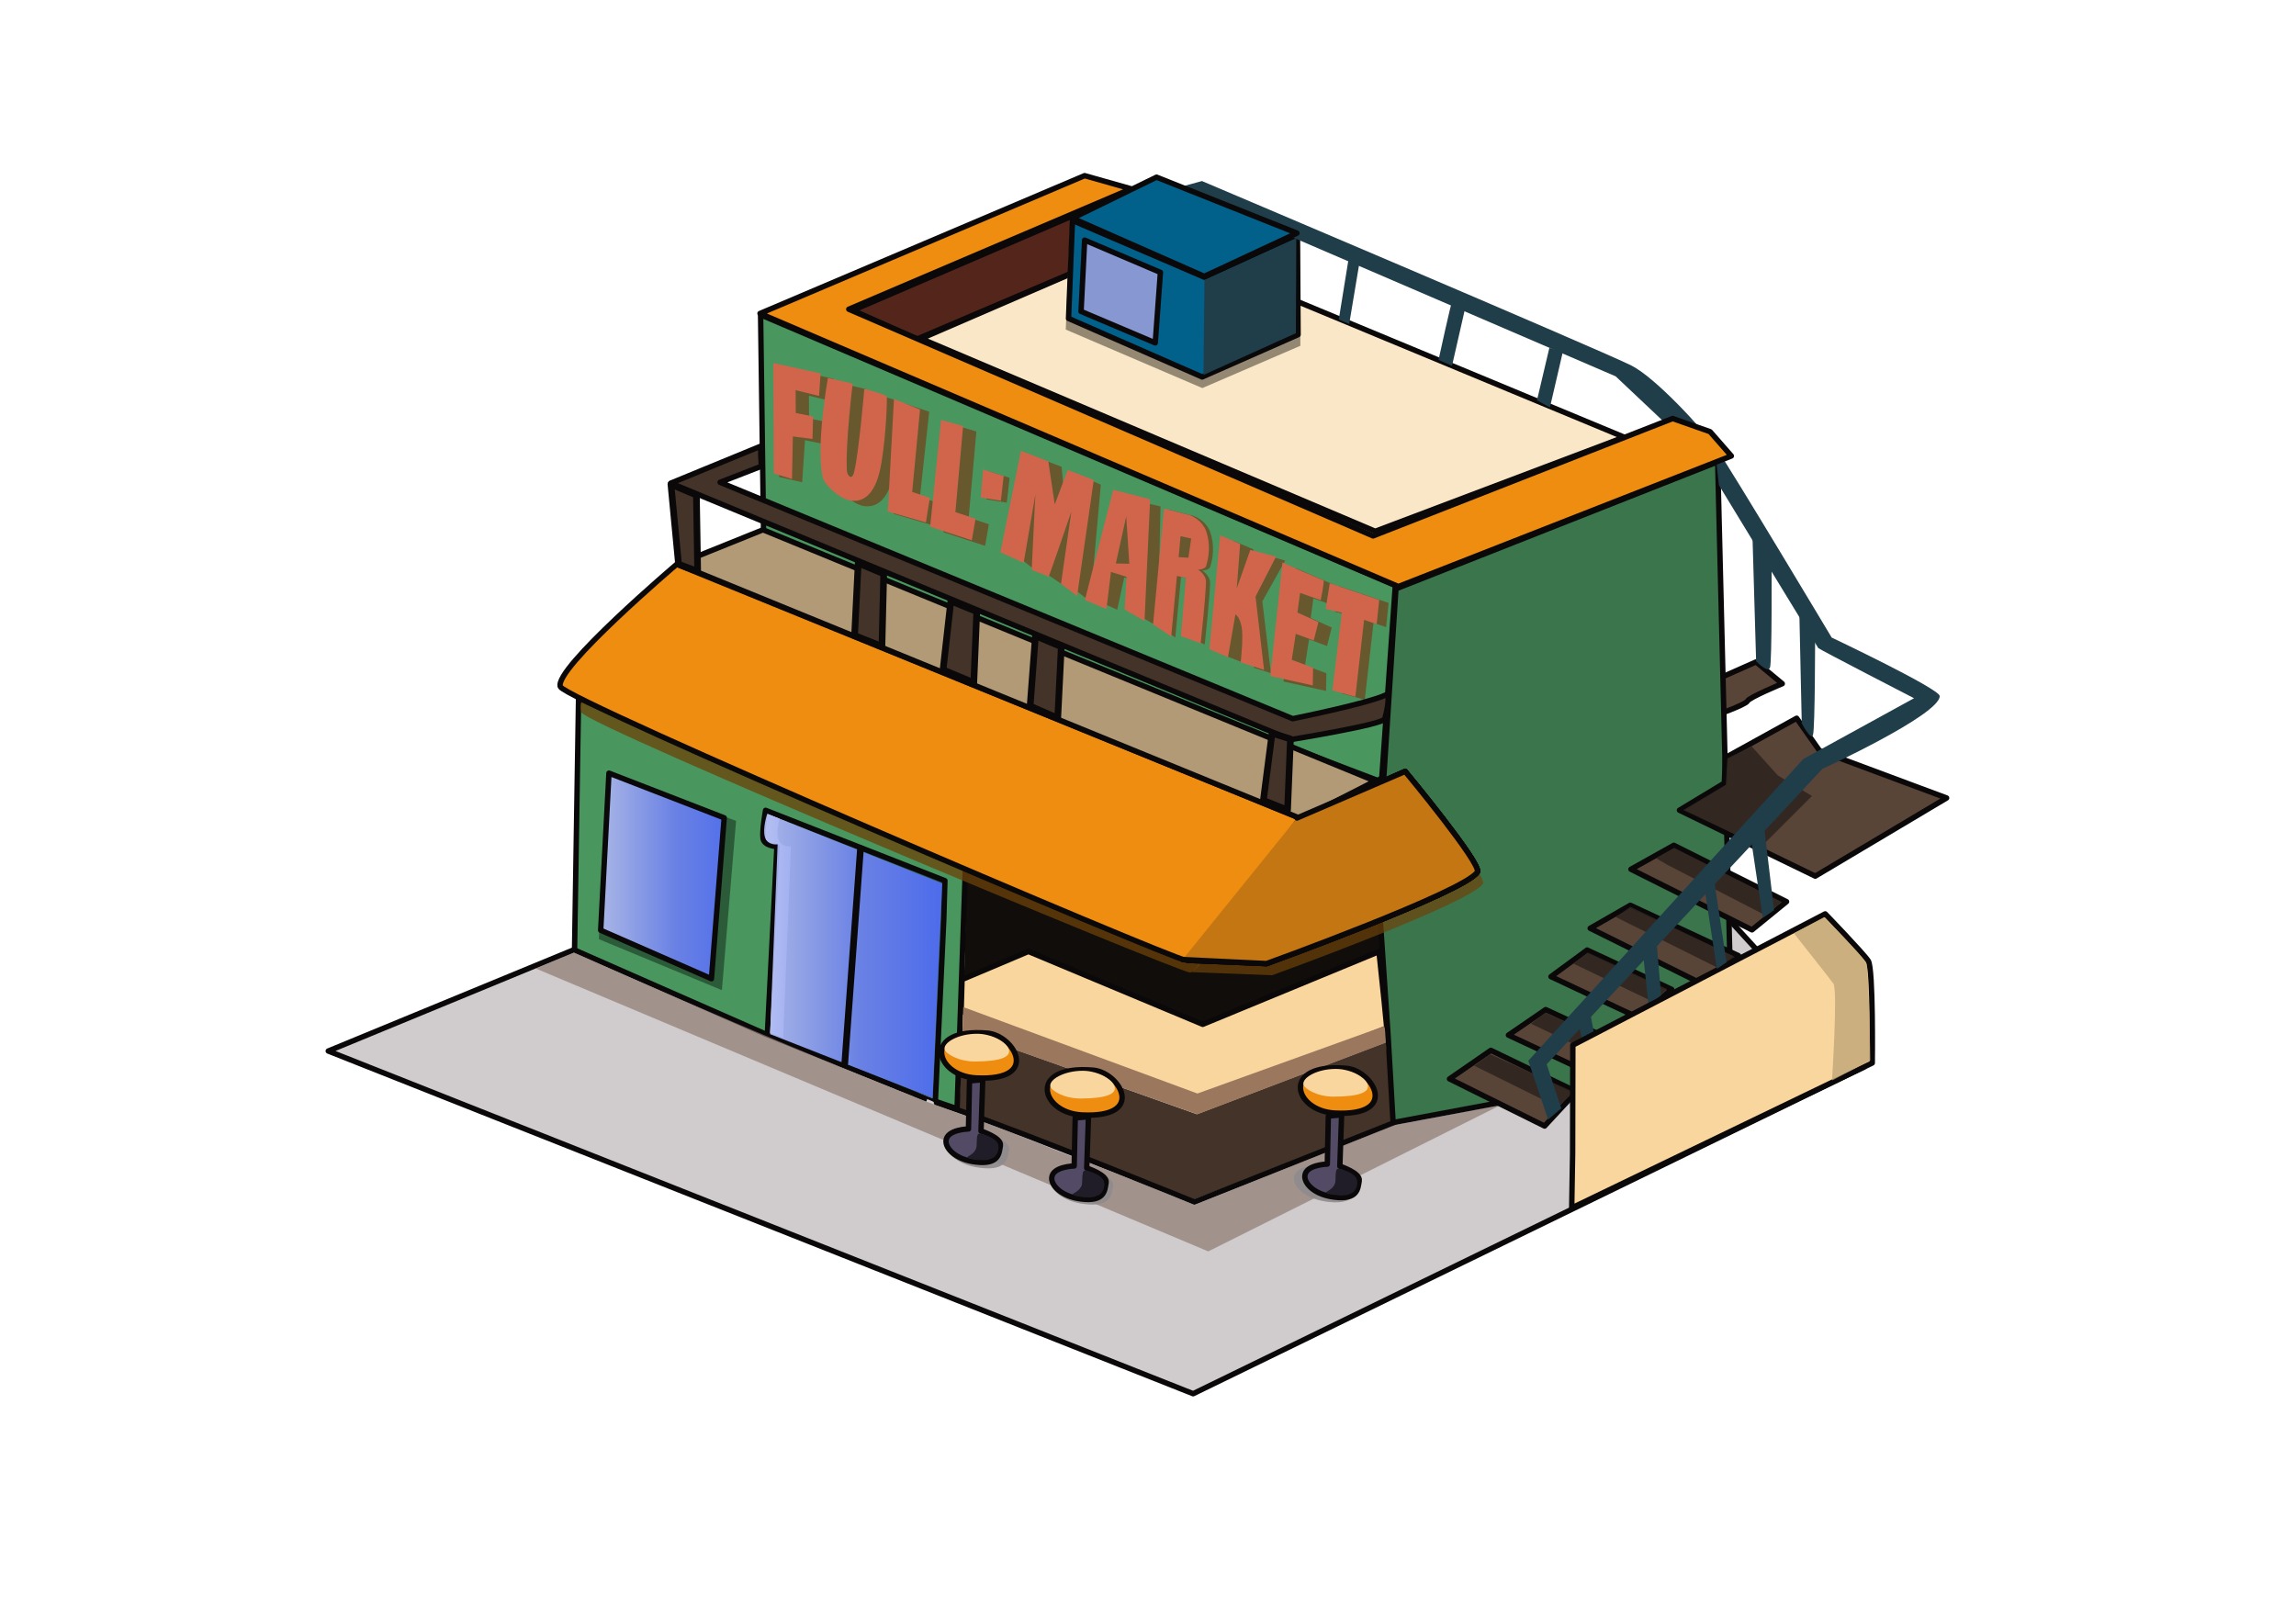 <?xml version="1.0" encoding="UTF-8" standalone="no"?>
<!DOCTYPE svg PUBLIC "-//W3C//DTD SVG 1.1//EN" "http://www.w3.org/Graphics/SVG/1.1/DTD/svg11.dtd">
<!-- Created with Vectornator (http://vectornator.io/) -->
<svg height="100%" stroke-miterlimit="10" style="fill-rule:nonzero;clip-rule:evenodd;stroke-linecap:round;stroke-linejoin:round;" version="1.1" viewBox="0 0 595.35 419.58" width="100%" xml:space="preserve" xmlns="http://www.w3.org/2000/svg" xmlns:vectornator="http://vectornator.io" xmlns:xlink="http://www.w3.org/1999/xlink">
<defs>
<linearGradient gradientTransform="matrix(1 0 0 1 -0.22 12.212)" gradientUnits="userSpaceOnUse" id="LinearGradient" x1="198.364" x2="244.971" y1="235.863" y2="235.863">
<stop offset="0" stop-color="#b0bbf1" stop-opacity="0.943"/>
<stop offset="0.531" stop-color="#6d84ef" stop-opacity="0.943"/>
<stop offset="1" stop-color="#4e6cf6" stop-opacity="0.943"/>
</linearGradient>
<linearGradient gradientTransform="matrix(1 0 0 1 -0.22 12.212)" gradientUnits="userSpaceOnUse" id="LinearGradient_2" x1="155.979" x2="192.36" y1="213.886" y2="213.886">
<stop offset="0" stop-color="#b0bbf1" stop-opacity="0.943"/>
<stop offset="0.531" stop-color="#6d84ef" stop-opacity="0.943"/>
<stop offset="1" stop-color="#4e6cf6" stop-opacity="0.943"/>
</linearGradient>
</defs>
<g id="Layer-1" vectornator:layerName="Layer 1">
<path d="M249.543 267.825L248.711 287.629L309.38 311.163L361.329 290.975L359.378 270.282L310.34 288.953L249.546 267.308" fill="#433328" fill-rule="nonzero" opacity="1" stroke="none"/>
<path d="M249.982 254.325L250.721 224.665L306.964 248.91L335.516 213.466L356.684 202.636L358.715 246.725L311.64 265.77L266.966 246.941L249.982 254.325Z" fill="#100d0b" fill-rule="nonzero" opacity="1" stroke="none"/>
<path d="M205.088 219.458C205.088 219.458 202.496 219.846 201.792 217.583C201.088 215.32 202.386 211.452 202.386 211.452L248.388 229.203L245.638 286.2L203.007 270.6L205.088 219.458Z" fill="#2b5b38" fill-rule="nonzero" opacity="1" stroke="none"/>
<path d="M150.015 181.144L148.98 246.473L198.927 269.179L201.456 219.551C201.456 219.551 198.146 219.403 197.857 217.444C197.567 215.486 198.511 210.143 198.511 210.143L245.014 228.39L244.722 238.439L242.536 285.609L248.17 287.523L250.329 224.795L150.015 181.144Z" fill="#49965e" fill-rule="nonzero" opacity="1" stroke="#0a0809" stroke-linecap="butt" stroke-linejoin="round" stroke-width="1.402"/>
<path d="M179.284 154.061C179.284 154.061 154.735 174.566 150.768 182.2C150.286 183.127 150.556 184.259 150.746 184.734C152.12 188.148 305.185 251.949 308.576 252.218C311.215 252.426 337.937 217.072 337.937 217.072L179.284 154.061Z" fill="#6d4209" fill-opacity="0.75" fill-rule="nonzero" opacity="1" stroke="none"/>
<path d="M453.12 181.813C452.683 182.779 443.863 185.877 443.863 185.877L442.587 177.311L455.345 171.661L462.139 177.303C462.139 177.303 453.556 180.847 453.12 181.813Z" fill="#594538" fill-rule="nonzero" opacity="1" stroke="#0a0809" stroke-linecap="butt" stroke-linejoin="round" stroke-width="1.402"/>
<path d="M175.475 146.33C175.475 146.33 143.498 173.505 145.294 178.085C146.694 181.655 303.764 248.664 307.219 248.944C309.909 249.162 337.138 212.203 337.138 212.203L175.475 146.33Z" fill="#ee8d10" fill-rule="nonzero" opacity="1" stroke="#0a0809" stroke-linecap="butt" stroke-linejoin="round" stroke-width="1.402"/>
<path d="M197.218 81.645L198.044 141.869L358.225 202.77L358.739 195.469L361.807 151.841L197.218 81.645Z" fill="#49965e" fill-rule="nonzero" opacity="1" stroke="#0a0809" stroke-linecap="butt" stroke-linejoin="round" stroke-width="1.402"/>
<path d="M197.84 137.389L175.754 146.293L337.39 212.328L356.576 202.556L197.84 137.389Z" fill="#b19a75" fill-rule="nonzero" opacity="1" stroke="#0a0809" stroke-linecap="butt" stroke-linejoin="round" stroke-width="1.402"/>
<path d="M249.456 254.022L266.667 246.75L311.871 265.642L357.562 246.789L358.912 259.616L359.587 266.621L317.415 283.344L310.256 286.107L249.22 262.174L249.456 254.022Z" fill="#f9d69d" fill-rule="nonzero" opacity="1" stroke="#0a0809" stroke-linecap="butt" stroke-linejoin="round" stroke-width="1.402"/>
<path d="M249.767 261.168L310.488 283.588L358.942 266.114L359.367 267.894L359.317 270.411L310.453 288.985L249.565 267.418L249.767 261.168Z" fill="#9b775e" fill-rule="nonzero" opacity="1" stroke="none"/>
<path d="M148.804 246.305L85.118 272.565L309.38 361.435L483.343 276.701L448.634 238.796L361.352 291.192L309.689 311.722C309.689 311.722 267.775 294.625 249.256 288.183C243.876 286.312 240.412 285.089 240.429 285.049L198.319 268.073L148.804 246.305Z" fill="#d0ccce" fill-rule="nonzero" opacity="1" stroke="#0a0809" stroke-linecap="butt" stroke-linejoin="round" stroke-width="1.402"/>
<path d="M148.853 247.025L138.895 251.158L313.3 324.532L389.069 286.615L361.651 291.731L309.723 312.476C309.723 312.476 296.526 306.946 281.185 301.171C272.841 298.031 264.276 294.33 255.398 291.133C249.712 289.085 243.619 287.075 237.985 284.833C193.535 267.145 148.853 247.025 148.853 247.025Z" fill="#8c7a6e" fill-opacity="0.691" fill-rule="nonzero" opacity="1" stroke="none"/>
<path d="M445.388 119.775L449.199 274.663L361.233 291.116L359.897 268.051L355.543 203.539L358.823 201.425L361.962 152.698L445.388 119.775Z" fill="#3b754b" fill-rule="nonzero" opacity="1" stroke="#0a0809" stroke-linecap="butt" stroke-linejoin="round" stroke-width="1.402"/>
<path d="M238.82 87.816L297.983 62.239L421.152 113.376L356.595 137.778L238.82 87.816Z" fill="#fae7c7" fill-rule="nonzero" opacity="1" stroke="#0a0809" stroke-linecap="butt" stroke-linejoin="round" stroke-width="1.402"/>
<path d="M221.099 80.489L293.117 49.543L298.105 62.187L237.756 87.941L221.099 80.489Z" fill="#54251a" fill-rule="nonzero" opacity="1" stroke="#0a0809" stroke-linecap="butt" stroke-linejoin="round" stroke-width="1.402"/>
<path d="M277.395 60.041L276.349 85.467L311.764 100.64L337.185 89.673L337.02 63.762L312.356 74.774L279.989 61.16L277.395 60.041Z" fill="#948873" fill-rule="nonzero" opacity="1" stroke="none"/>
<path d="M278.093 57.16L277.07 82.587L311.718 97.759L336.589 86.792L336.427 60.881L312.298 71.893L280.631 58.279L278.093 57.16Z" fill="#01618b" fill-rule="nonzero" opacity="1" stroke="#0a0809" stroke-linecap="butt" stroke-linejoin="round" stroke-width="1.402"/>
<path d="M280.316 80.766L299.554 88.92L300.894 70.636L281.248 62.274L280.316 80.766Z" fill="#8697d2" fill-rule="nonzero" opacity="1" stroke="#0a0809" stroke-linecap="butt" stroke-linejoin="round" stroke-width="1.402"/>
<path d="M338.779 215.188L329.705 227.489L309.075 252.118L329.875 252.915C329.875 252.915 381.309 234.291 384.528 229.17C385.777 227.182 365.81 203.08 365.81 203.08L338.779 215.188Z" fill="#6d4209" fill-opacity="0.698" fill-rule="nonzero" opacity="1" stroke="none"/>
<path d="M337.323 212.165L328.249 224.466L307.908 249.045L328.419 249.892C328.419 249.892 379.854 231.268 383.072 226.147C384.322 224.159 364.354 200.057 364.354 200.057L337.323 212.165Z" fill="#ee8d10" fill-rule="nonzero" opacity="1" stroke="#0a0809" stroke-linecap="butt" stroke-linejoin="round" stroke-width="1.402"/>
<path d="M337.323 212.165L328.249 224.466L307.908 249.045L328.419 249.892C328.419 249.892 379.854 231.268 383.072 226.147C384.322 224.159 364.354 200.057 364.354 200.057L337.323 212.165Z" fill="#ee8d10" fill-rule="nonzero" opacity="1" stroke="#0a0809" stroke-linecap="butt" stroke-linejoin="round" stroke-width="1.402"/>
<path d="M337.323 212.165L328.249 224.466L307.908 249.045L328.419 249.892C328.419 249.892 379.854 231.268 383.072 226.147C384.322 224.159 364.354 200.057 364.354 200.057L337.323 212.165Z" fill="#c37612" fill-rule="nonzero" opacity="1" stroke="#0a0809" stroke-linecap="butt" stroke-linejoin="round" stroke-width="1.402"/>
<path d="M337.323 212.165L328.249 224.466" fill="#c37612" fill-rule="nonzero" opacity="1" stroke="#0a0809" stroke-linecap="butt" stroke-linejoin="round" stroke-width="1.402"/>
<path d="M280.397 302.468L279.067 302.572C279.067 302.572 272.482 302.706 272.333 306.093C272.232 308.387 275.29 311.556 281.234 312.258C288.256 313.087 288.237 309.695 288.635 307.427C289.033 305.158 282.826 303.184 282.826 303.184L282.5 303.007L280.397 302.468Z" fill="#8f8a8d" fill-rule="nonzero" opacity="0.897" stroke="none"/>
<path d="M343.556 301.899L342.227 302.003C342.227 302.003 335.642 302.136 335.493 305.523C335.392 307.818 338.45 310.987 344.393 311.689C351.416 312.518 351.396 309.126 351.794 306.857C352.193 304.589 345.986 302.615 345.986 302.615L345.66 302.438L343.556 301.899Z" fill="#8f8a8d" fill-rule="nonzero" opacity="0.897" stroke="none"/>
<path d="M306.656 248.845L328.419 249.892C328.419 249.892 379.854 231.268 383.072 226.147C384.322 224.159 364.354 200.057 364.354 200.057L336.312 212.135" fill="#c37612" fill-rule="nonzero" opacity="1" stroke="#0a0809" stroke-linecap="butt" stroke-linejoin="round" stroke-width="1.402"/>
<path d="M278.806 289.912L278.535 302.376C278.535 302.376 272.839 302.494 272.71 305.492C272.622 307.522 275.268 310.327 280.409 310.948C286.484 311.682 286.467 308.68 286.812 306.672C287.156 304.665 281.787 302.918 281.787 302.918L282.237 289.615L278.806 289.912Z" fill="#534b66" fill-rule="nonzero" opacity="1" stroke="#0a0809" stroke-linecap="butt" stroke-linejoin="round" stroke-width="1.402"/>
<path d="M344.439 289.428L344.168 301.892C344.168 301.892 338.471 302.01 338.342 305.008C338.255 307.039 340.9 309.843 346.042 310.465C352.117 311.198 352.1 308.196 352.444 306.189C352.789 304.181 347.419 302.434 347.419 302.434L347.87 289.131L344.439 289.428Z" fill="#534b66" fill-rule="nonzero" opacity="1" stroke="#0a0809" stroke-linecap="butt" stroke-linejoin="round" stroke-width="1.402"/>
<path d="M253.402 293.08L252.072 293.184C252.072 293.184 245.487 293.317 245.338 296.704C245.237 298.999 248.295 302.168 254.239 302.869C261.261 303.699 261.242 300.307 261.64 298.038C262.038 295.77 255.831 293.796 255.831 293.796L255.505 293.619L253.402 293.08Z" fill="#8f8a8d" fill-rule="nonzero" opacity="0.897" stroke="none"/>
<path d="M251.395 280.311L251.124 292.775C251.124 292.775 245.428 292.893 245.299 295.891C245.211 297.922 247.857 300.727 252.998 301.348C259.073 302.082 259.056 299.08 259.401 297.072C259.745 295.064 254.376 293.317 254.376 293.317L254.826 280.014L251.395 280.311Z" fill="#534b66" fill-rule="nonzero" opacity="1" stroke="#0a0809" stroke-linecap="butt" stroke-linejoin="round" stroke-width="1.402"/>
<path d="M280.515 289.144C297.427 290.006 290.315 278.103 283.434 277.529C266.392 276.108 269.815 288.598 280.515 289.144Z" fill="#ee8d10" fill-rule="nonzero" opacity="1" stroke="#0a0809" stroke-linecap="butt" stroke-linejoin="round" stroke-width="1.402"/>
<path d="M346.147 288.66C363.06 289.522 355.947 277.619 349.067 277.046C332.024 275.624 335.448 288.114 346.147 288.66Z" fill="#ee8d10" fill-rule="nonzero" opacity="1" stroke="#0a0809" stroke-linecap="butt" stroke-linejoin="round" stroke-width="1.402"/>
<path d="M253.104 279.543C270.016 280.406 262.904 268.503 256.023 267.929C238.981 266.508 242.404 278.997 253.104 279.543Z" fill="#ee8d10" fill-rule="nonzero" opacity="1" stroke="#0a0809" stroke-linecap="butt" stroke-linejoin="round" stroke-width="1.402"/>
<path d="M280.181 284.884C275.957 284.897 272.606 282.858 272.354 281.736C271.965 280.002 275.847 277.674 280.81 277.689C284.857 277.702 289.153 280.199 289.074 282.287C289.026 283.559 287.319 284.861 280.181 284.884Z" fill="#f9d69d" fill-rule="nonzero" opacity="1" stroke="none"/>
<path d="M345.813 284.4C341.589 284.413 338.238 282.374 337.987 281.252C337.598 279.518 341.479 277.19 346.443 277.206C350.489 277.218 354.786 279.715 354.707 281.803C354.658 283.075 352.952 284.377 345.813 284.4Z" fill="#f9d69d" fill-rule="nonzero" opacity="1" stroke="none"/>
<path d="M252.77 275.283C248.546 275.297 245.195 273.257 244.943 272.136C244.554 270.401 248.436 268.073 253.399 268.089C257.446 268.101 261.742 270.598 261.663 272.686C261.615 273.958 259.908 275.261 252.77 275.283Z" fill="#f9d69d" fill-rule="nonzero" opacity="1" stroke="none"/>
<path d="M386.574 272.389L375.855 279.795L400.511 292.02L408.764 283.112L386.574 272.389Z" fill="#594538" fill-rule="nonzero" opacity="1" stroke="#0a0809" stroke-linecap="butt" stroke-linejoin="round" stroke-width="1.402"/>
<path d="M400.787 261.823L391.135 268.441L412.094 278.231L420.229 270.785L400.787 261.823Z" fill="#594538" fill-rule="nonzero" opacity="1" stroke="#0a0809" stroke-linecap="butt" stroke-linejoin="round" stroke-width="1.402"/>
<path d="M411.542 246.379L402.166 253.274L424.779 263.891L433.466 256.583L411.542 246.379Z" fill="#594538" fill-rule="nonzero" opacity="1" stroke="#0a0809" stroke-linecap="butt" stroke-linejoin="round" stroke-width="1.402"/>
<path d="M422.736 234.771L412.332 240.736L441.188 255.066L450.788 247.844L422.736 234.771Z" fill="#594538" fill-rule="nonzero" opacity="1" stroke="#0a0809" stroke-linecap="butt" stroke-linejoin="round" stroke-width="1.402"/>
<path d="M434.018 219.216L422.903 225.427L454.287 241.14L463.249 233.832L434.018 219.216Z" fill="#594538" fill-rule="nonzero" opacity="1" stroke="#0a0809" stroke-linecap="butt" stroke-linejoin="round" stroke-width="1.402"/>
<path d="M434.119 219.866L429.365 222.546L432.452 224.337L457.693 237.335L462.013 233.954L434.119 219.866Z" fill="#2e251f" fill-opacity="0.892" fill-rule="nonzero" opacity="1" stroke="none"/>
<path d="M422.768 235.171L418.941 237.813L445.351 250.958L449.859 248.155L422.768 235.171Z" fill="#2e251f" fill-opacity="0.892" fill-rule="nonzero" opacity="1" stroke="none"/>
<path d="M411.712 247.018L407.962 249.897L428.683 259.823L432.244 256.489L411.712 247.018Z" fill="#2e251f" fill-opacity="0.892" fill-rule="nonzero" opacity="1" stroke="none"/>
<path d="M400.719 262.599L396.968 265.478L417.69 275.403L421.251 272.069L400.719 262.599Z" fill="#2e251f" fill-opacity="0.892" fill-rule="nonzero" opacity="1" stroke="none"/>
<path d="M386.373 273.379L382.26 276.385L404.01 287.141L408.043 283.186L386.373 273.379Z" fill="#2e251f" fill-opacity="0.892" fill-rule="nonzero" opacity="1" stroke="none"/>
<path d="M435.479 210.117L447.117 203.083L447.393 196.465L465.869 186.261L471.798 194.672L504.753 206.944L470.695 227.213L435.479 210.117Z" fill="#594538" fill-rule="nonzero" opacity="1" stroke="#0a0809" stroke-linecap="butt" stroke-linejoin="round" stroke-width="1.402"/>
<path d="M460.976 201.08L454.21 193.562L447.895 196.631L447.486 203.506L436.471 210.075L456.71 219.565L469.849 206.425L460.976 201.08Z" fill="#2e251f" fill-opacity="0.892" fill-rule="nonzero" opacity="1" stroke="none"/>
<path d="M427.468 260.844L426.009 246.996L429.5 243.764L430.72 258.074L427.468 260.844Z" fill="#203d4a" fill-rule="nonzero" opacity="1" stroke="none"/>
<path d="M409.255 265.203L411.138 273.569L414.051 271.972L412.378 262.865L409.255 265.203Z" fill="#203d4a" fill-rule="nonzero" opacity="1" stroke="none"/>
<path d="M407.776 299.241L407.835 271.044L473.271 237C473.271 237 483.101 247.17 484.44 249.196C485.778 251.222 485.473 275.673 485.473 275.673L407.543 313.254L407.776 299.241Z" fill="#f9d69d" fill-rule="nonzero" opacity="1" stroke="#0a0809" stroke-linecap="butt" stroke-linejoin="round" stroke-width="1.402"/>
<path d="M440.772 118.195L418.932 97.591L309.308 50.423L304.948 48.79L311.662 46.953C311.662 46.953 412.644 89.762 422.847 94.706C429.187 97.779 441.864 111.649 445.099 116.341C449.22 122.316 474.955 165.344 474.955 165.344C474.955 165.344 502.969 178.63 502.969 180.518C502.969 185.381 472.54 199.401 472.54 199.401L401.048 276.013L404.843 287.434L401.429 290.343L396.286 275.085L408.06 262.162L467.595 196.833L496.306 181.074C496.306 181.074 471.731 168.407 471.473 168.06C471.216 167.713 445.717 125.818 445.717 125.818L445.107 120.361" fill="#203d4a" fill-rule="nonzero" opacity="1" stroke="none"/>
<path d="M441.996 230.418L445.18 251.245L447.685 249.575L444.501 228.434L441.996 230.418Z" fill="#203d4a" fill-rule="nonzero" opacity="1" stroke="none"/>
<path d="M457.081 238.039L460.004 236.055L457.446 214.497L454.158 218.412L457.081 238.039Z" fill="#203d4a" fill-rule="nonzero" opacity="1" stroke="none"/>
<path d="M454.433 139.674L455.361 171.473C455.361 171.473 458.402 174.676 458.958 173.123C459.513 171.57 459.362 146.056 459.362 146.056L454.433 139.674Z" fill="#203d4a" fill-rule="nonzero" opacity="1" stroke="none"/>
<path d="M466.551 158.143L467.194 187.575C467.194 187.575 469.55 192.149 470.105 190.596C470.661 189.043 470.655 164.137 470.655 164.137L466.551 158.143Z" fill="#203d4a" fill-rule="nonzero" opacity="1" stroke="none"/>
<path d="M299.888 45.946L336.3 60.458L312.263 71.662L278.08 56.589L299.888 45.946Z" fill="#01618b" fill-rule="nonzero" opacity="1" stroke="#0a0809" stroke-linecap="butt" stroke-linejoin="round" stroke-width="1.402"/>
<path d="M401.749 90.206L398.536 103.82L401.894 105.66L405.231 91.299L401.749 90.206Z" fill="#203d4a" fill-rule="nonzero" opacity="1" stroke="none"/>
<path d="M376.534 78.195C376.292 78.28 373.01 93.332 373.01 93.332L376.507 94.854L379.996 79.581" fill="#203d4a" fill-rule="nonzero" opacity="1" stroke="none"/>
<path d="M349.814 66.354L347.139 82.871L349.847 84.005L352.591 67.585L349.814 66.354Z" fill="#203d4a" fill-rule="nonzero" opacity="1" stroke="none"/>
<path d="M203.971 95.568L202.019 123.694L207.999 125.07L208.727 114.153L214.112 115.251L214.284 109.42L209.784 108.52L209.755 102.61L215.815 104.11L216.228 98.262L203.971 95.568Z" fill="#74401c" fill-rule="nonzero" opacity="0.721" stroke="none"/>
<path d="M197.07 81.299L281.238 45.553L293.31 48.965L220.089 80.195L356.033 138.982L433.716 108.539L443.426 111.95L448.937 118.249L362.594 152.104L197.07 81.299Z" fill="#ee8d10" fill-rule="nonzero" opacity="1" stroke="#0a0809" stroke-linecap="butt" stroke-linejoin="round" stroke-width="1.402"/>
<path d="M218.116 99.43C218.116 99.43 214.862 117.64 216.798 125.296C217.325 127.379 221.359 130.845 223.938 131.23C229.497 132.06 231.299 125.698 232.01 121.393C233.298 113.597 233.173 104.472 233.031 104.184C232.784 103.681 226.915 102.353 226.915 102.353C226.915 102.353 226.166 118.805 224.891 123.917C224.351 126.081 223.119 124.85 223.031 123.443C222.615 116.781 224.538 100.901 224.538 100.901L218.116 99.43Z" fill="#74401c" fill-rule="nonzero" opacity="0.721" stroke="none"/>
<path d="M312.319 72.64L312.059 97.237L336.018 86.401L336.128 61.822L312.319 72.64Z" fill="#203d4a" fill-rule="nonzero" opacity="1" stroke="none"/>
<path d="M234.302 104.553L231.745 133.277L242.969 136.551L243.57 130.53L238.531 128.894L240.937 106.775L234.302 104.553Z" fill="#74401c" fill-rule="nonzero" opacity="0.721" stroke="none"/>
<path d="M247.181 110.141L244.626 138.02L255.434 141.555L256.404 135.957L251.175 134.232L253.175 111.901L247.181 110.141Z" fill="#74401c" fill-rule="nonzero" opacity="0.721" stroke="none"/>
<path d="M200.531 94.145L200.647 122.779L205.369 124.232L205.586 113.191L210.672 113.828L210.844 107.997L206.344 107.096L206.315 101.187L212.375 102.687L212.788 96.838L200.531 94.145Z" fill="#d0654c" fill-rule="nonzero" opacity="1" stroke="none"/>
<path d="M256.452 122.261L255.835 129.521L261.057 130.342L261.795 123.914L256.452 122.261Z" fill="#74401c" fill-rule="nonzero" opacity="0.721" stroke="none"/>
<path d="M214.675 98.006C214.675 98.006 211.422 116.216 213.357 123.872C213.884 125.956 217.919 129.422 220.498 129.807C226.056 130.636 227.859 124.274 228.57 119.969C229.858 112.174 230.062 103.092 229.92 102.804C229.672 102.301 224.109 100.843 224.109 100.843C224.109 100.843 222.726 117.381 221.451 122.494C220.911 124.657 219.678 123.426 219.59 122.019C219.175 115.357 221.097 99.477 221.097 99.477L214.675 98.006Z" fill="#d0654c" fill-rule="nonzero" opacity="1" stroke="none"/>
<path d="M268.166 118.343L264.172 144.523L268.826 148.183L271.697 129.305L271.963 149.229L275.519 151.635L280.903 132.059L278.552 152.837L282.736 155.975L285.439 125.699L279.59 123.144L276.401 133.155L275.268 121.063L268.166 118.343Z" fill="#74401c" fill-rule="nonzero" opacity="0.721" stroke="none"/>
<path d="M231.808 103.458L230.21 132.657L240.089 135.49L241.106 129.098L236.53 127.573L238.563 106.218L231.808 103.458Z" fill="#d0654c" fill-rule="nonzero" opacity="1" stroke="none"/>
<path d="M285.034 156.041L289.697 158.114L291.51 149.738L295.568 151.033L295.05 159.495L300.212 162.454L300.922 131.347L290.647 128.93" fill="#74401c" fill-rule="nonzero" opacity="0.721" stroke="none"/>
<path d="M244.011 108.905L241.186 136.597L251.993 140.131L252.963 134.534L247.734 132.808L249.734 110.477L244.011 108.905Z" fill="#d0654c" fill-rule="nonzero" opacity="1" stroke="none"/>
<path d="M254.919 121.773L254.302 129.033L259.523 129.854L259.807 127.381L260.261 123.426L254.919 121.773Z" fill="#d0654c" fill-rule="nonzero" opacity="1" stroke="none"/>
<path d="M264.726 116.919L259.396 143.225L265.428 145.969L268.477 128.214C268.477 128.214 267.513 147.185 267.529 147.653C267.545 148.121 271.836 149.173 271.836 149.679C271.836 150.186 277.805 132.651 277.805 132.651L275.112 151.414L279.295 154.551L283.619 124.489L276.861 121.88L273.498 130.799L271.828 119.639L264.726 116.919Z" fill="#d0654c" fill-rule="nonzero" opacity="1" stroke="none"/>
<path d="M302.894 132.133L300.047 162.171L304.753 165.308L306.236 149.605L308.571 150.101L307.263 165.204L312.388 167.086C312.388 167.086 313.689 155.087 313.773 151.232C313.817 149.201 311.702 147.957 311.702 147.957C311.702 147.957 313.508 147.97 313.809 147C314.54 144.65 314.949 141.503 313.885 138.212C312.822 134.921 309.555 133.835 309.555 133.835L302.894 132.133Z" fill="#74401c" fill-rule="nonzero" opacity="0.721" stroke="none"/>
<path d="M281.311 155.608L286.904 157.946L288.07 148.315L292.128 149.61L291.61 158.071L296.772 161.03L298.23 129.478L288.652 127.019" fill="#d0654c" fill-rule="nonzero" opacity="1" stroke="none"/>
<path d="M319.831 140.241L317.039 169.782L322.3 171.827L323.779 160.775C323.779 160.775 324.731 161.101 325.343 163.751C325.954 166.401 325.144 173.181 325.144 173.181L329.544 174.565L327.322 155.941L333.247 145.366L327.564 143.794L324.135 153.995L325.011 142.486L319.831 140.241Z" fill="#74401c" fill-rule="nonzero" opacity="0.721" stroke="none"/>
<path d="M289.345 146.124L292.826 146.202L292.032 133.907L289.345 146.124Z" fill="#68582f" fill-rule="nonzero" opacity="1" stroke="none"/>
<path d="M335.977 147.321L332.826 176.734L343.834 179.181L343.92 174.605L338.394 172.533L339.43 165.798L344.093 167.525L345.31 162.746L339.862 160.272L340.553 155.178L345.906 157.077C345.906 157.077 346.96 151.861 346.606 151.879C346.251 151.897 335.977 147.321 335.977 147.321Z" fill="#74401c" fill-rule="nonzero" opacity="0.721" stroke="none"/>
<path d="M301.835 131.891L298.989 161.928L303.695 165.066L305.178 149.363L307.513 149.859L306.205 164.961L311.329 166.844C311.329 166.844 312.631 154.844 312.714 150.99C312.758 148.959 310.644 147.715 310.644 147.715C310.644 147.715 312.449 147.728 312.751 146.757C313.481 144.407 313.891 141.261 312.827 137.97C311.763 134.679 308.497 133.593 308.497 133.593L301.835 131.891Z" fill="#d0654c" fill-rule="nonzero" opacity="1" stroke="none"/>
<path d="M347.23 152.02L346.184 158.689L350.368 159.659L347.921 179.822L353.879 181.463L356.147 161.521L359.405 162.64L360.063 156.356L347.23 152.02Z" fill="#74401c" fill-rule="nonzero" opacity="0.721" stroke="none"/>
<path d="M306.12 139.051L305.62 144.485L308.148 144.633L308.874 139.653L306.12 139.051Z" fill="#68582f" fill-rule="nonzero" opacity="1" stroke="none"/>
<path d="M316.39 138.817L313.599 168.358L318.409 170.45L320.339 159.352C320.339 159.352 321.291 159.678 321.902 162.327C322.514 164.977 321.704 171.757 321.704 171.757L327.77 173.735L325.56 154.717L330.877 144.335L324.201 142.619L320.694 152.571L321.571 141.062L316.39 138.817Z" fill="#d0654c" fill-rule="nonzero" opacity="1" stroke="none"/>
<path d="M332.536 145.897L329.386 175.311L340.393 177.757L340.48 173.181L334.954 171.109L335.99 164.374L340.652 166.101L341.869 161.323L336.422 158.848L337.112 153.754L342.466 155.654C342.466 155.654 343.519 150.437 343.165 150.455C342.811 150.473 332.536 145.897 332.536 145.897Z" fill="#d0654c" fill-rule="nonzero" opacity="1" stroke="none"/>
<path d="M344.797 151.25L343.751 157.92L347.934 158.89L345.488 179.053L351.445 180.693L353.713 160.751L356.971 161.87L357.63 155.587L344.797 151.25Z" fill="#d0654c" fill-rule="nonzero" opacity="1" stroke="none"/>
<path d="M197.441 115.634L173.927 125.302L334.659 191.801C334.659 191.801 358.575 187.931 359.041 186.453C359.59 184.714 360.667 179.574 359.255 180.253C354.7 182.441 335.201 186.381 335.201 186.381L186.718 125.08L197.448 120.906C197.025 115.616 197.441 115.634 197.441 115.634Z" fill="#433328" fill-rule="nonzero" opacity="1" stroke="#0a0809" stroke-linecap="butt" stroke-linejoin="round" stroke-width="1.402"/>
<path d="M201.634 218.971C201.634 218.971 199.053 219.356 198.352 217.113C197.651 214.87 198.944 211.038 198.944 211.038L244.311 229.104L241.819 284.725L199.679 268.186L201.634 218.971Z" fill="url(#LinearGradient)" fill-rule="nonzero" opacity="1" stroke="none"/>
<path d="M223.123 220.057L219.05 275.776" fill="none" opacity="1" stroke="#0a0809" stroke-linecap="butt" stroke-linejoin="round" stroke-width="1.726"/>
<path d="M173.965 125.575L175.944 146.323L180.906 148.178L180.58 128.38L173.965 125.575Z" fill="#433328" fill-rule="nonzero" opacity="1" stroke="#0a0809" stroke-linecap="butt" stroke-linejoin="round" stroke-width="1.726"/>
<path d="M222.53 146.038L221.593 164.806L228.688 167.629L229.147 148.803L222.53 146.038Z" fill="#433328" fill-rule="nonzero" opacity="1" stroke="#0a0809" stroke-linecap="butt" stroke-linejoin="round" stroke-width="1.726"/>
<path d="M246.55 155.859L244.536 173.714L252.506 177.055L253.273 158.598L246.55 155.859Z" fill="#433328" fill-rule="nonzero" opacity="1" stroke="#0a0809" stroke-linecap="butt" stroke-linejoin="round" stroke-width="1.726"/>
<path d="M268.491 164.887L267.109 183.115L274.272 186.234L275.195 167.716L268.491 164.887Z" fill="#433328" fill-rule="nonzero" opacity="1" stroke="#0a0809" stroke-linecap="butt" stroke-linejoin="round" stroke-width="1.726"/>
<path d="M329.849 190.137L327.592 207.569L333.862 210.077L334.614 191.642L329.849 190.137Z" fill="#433328" fill-rule="nonzero" opacity="1" stroke="#0a0809" stroke-linecap="butt" stroke-linejoin="round" stroke-width="1.726"/>
<path d="M282.453 303.765C284.458 304.489 285.582 305.152 286.028 306.004C286.645 307.183 286.257 308.627 285.399 309.509C284.963 309.958 284.259 310.125 283.803 310.319C283.369 310.503 281.439 310.528 279.971 310.32C278.94 310.175 278.15 309.826 278.204 309.72C278.388 309.362 280.582 308.698 280.65 306.643C280.74 303.902 280.626 303.105 282.453 303.765Z" fill="#201d28" fill-rule="nonzero" opacity="1" stroke="none"/>
<path d="M282.453 303.765C284.458 304.489 285.582 305.152 286.028 306.004C286.645 307.183 286.257 308.627 285.399 309.509C284.963 309.958 284.259 310.125 283.803 310.319C283.369 310.503 281.439 310.528 279.971 310.32C278.94 310.175 278.15 309.826 278.204 309.72C278.388 309.362 280.582 308.698 280.65 306.643C280.74 303.902 280.626 303.105 282.453 303.765Z" fill="#201d28" fill-rule="nonzero" opacity="1" stroke="none"/>
<path d="M348.085 303.281C350.09 304.005 351.215 304.668 351.661 305.52C352.278 306.699 351.89 308.143 351.031 309.026C350.595 309.474 349.892 309.641 349.436 309.835C349.002 310.019 347.072 310.044 345.603 309.836C344.572 309.691 343.783 309.342 343.837 309.236C344.02 308.878 346.215 308.215 346.282 306.159C346.373 303.419 346.259 302.621 348.085 303.281Z" fill="#201d28" fill-rule="nonzero" opacity="1" stroke="none"/>
<path d="M255.042 294.164C257.046 294.888 258.171 295.551 258.617 296.403C259.234 297.582 258.846 299.026 257.988 299.909C257.552 300.357 256.848 300.524 256.392 300.718C255.958 300.903 254.028 300.927 252.56 300.719C251.529 300.574 250.739 300.225 250.793 300.119C250.977 299.761 253.171 299.098 253.239 297.043C253.329 294.302 253.215 293.504 255.042 294.164Z" fill="#201d28" fill-rule="nonzero" opacity="1" stroke="none"/>
<path d="M157.657 200.688L155.276 243.553L187.184 256.776L190.86 212.879L157.657 200.688Z" fill="#2b5b38" fill-rule="nonzero" opacity="1" stroke="none"/>
<path d="M157.902 200.504L155.759 241.246L184.474 253.815L187.782 212.091L157.902 200.504Z" fill="url(#LinearGradient_2)" fill-rule="nonzero" opacity="1" stroke="#0a0809" stroke-linecap="butt" stroke-linejoin="round" stroke-width="1.402"/>
<path d="M465.17 242.043C465.17 242.043 474.955 254.395 475.408 255.104C476.552 256.891 475.037 280.204 475.037 280.204L484.966 275.005C484.966 275.005 484.671 252.872 483.969 249.936C483.616 248.457 472.967 237.85 472.967 237.85L465.17 242.043Z" fill="#bfa477" fill-rule="nonzero" opacity="0.781" stroke="none"/>
<path d="M473.325 236.964" fill="#bfa477" fill-rule="nonzero" opacity="0.781" stroke="none"/>
<path d="M472.744 237.871" fill="#bfa477" fill-rule="nonzero" opacity="0.781" stroke="none"/>
</g>
</svg>
